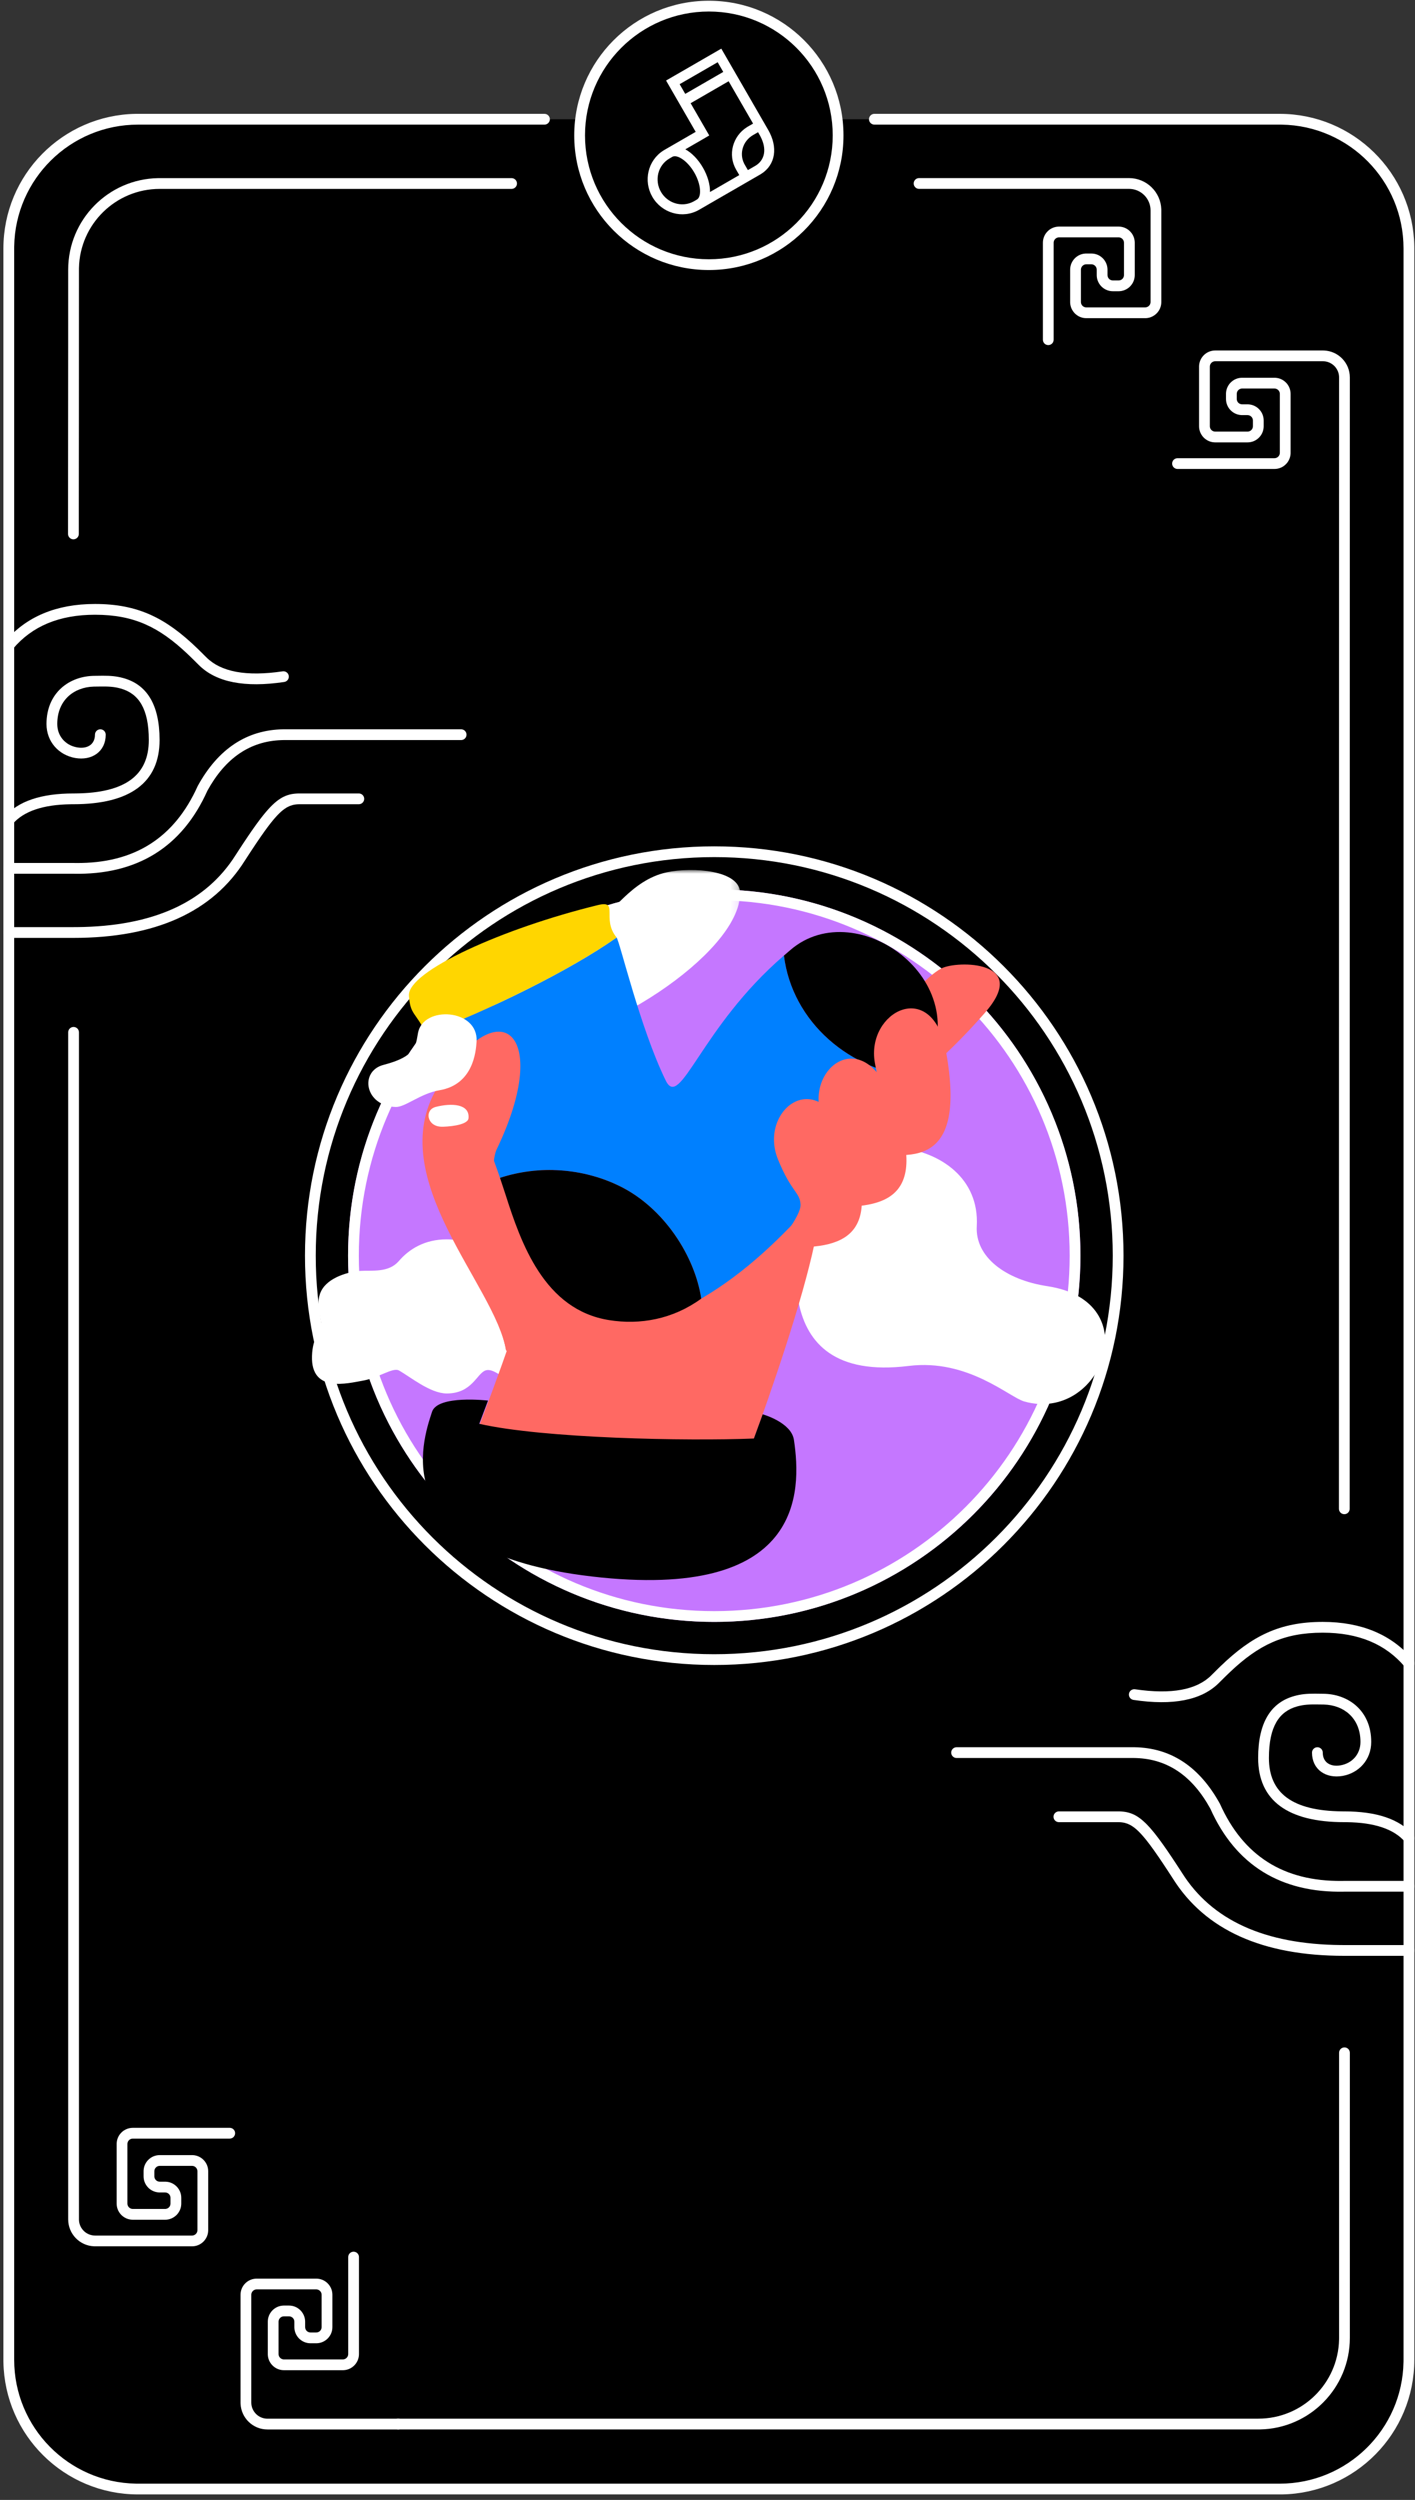 <svg xmlns="http://www.w3.org/2000/svg" xmlns:xlink="http://www.w3.org/1999/xlink" width="188" height="332" viewBox="0 0 188 332"><rect x="0" y="0" width="188" height="332" fill="#333333" stroke="none"/><defs><polygon id="a" points="0 0 32.836 0 32.836 22.866 0 22.866"/></defs><g fill="none" fill-rule="evenodd" transform="translate(.453 .099)"><path fill="#000" d="M93.612,0.593 C102.41,0.593 109.664,7.209 110.665,15.736 L168.92,15.736 C178.367,15.736 186.025,23.422 186.025,32.902 L186.025,313.287 C186.025,322.768 178.367,330.454 168.92,330.454 L17.821,330.454 C8.374,330.454 0.715,322.768 0.715,313.287 L0.715,32.902 C0.715,23.422 8.374,15.736 17.821,15.736 L76.558,15.736 C77.559,7.209 84.813,0.593 93.612,0.593 Z"/><path fill="#FFF" d="M94.444,112.297 C124.475,112.297 148.82,136.635 148.82,166.657 C148.82,196.68 124.475,221.018 94.444,221.018 C64.412,221.018 40.067,196.68 40.067,166.657 C40.067,136.635 64.412,112.297 94.444,112.297 Z M94.444,113.728 C65.203,113.728 41.498,137.425 41.498,166.657 C41.498,195.89 65.203,219.587 94.444,219.587 C123.685,219.587 147.389,195.89 147.389,166.657 C147.389,137.425 123.685,113.728 94.444,113.728 Z"/><ellipse cx="94.444" cy="166.657" fill="#C577FF" rx="48.653" ry="48.638"/><path fill="#FFF" d="M94.444,118.019 C121.314,118.019 143.096,139.795 143.096,166.657 C143.096,193.52 121.314,215.296 94.444,215.296 C67.573,215.296 45.791,193.52 45.791,166.657 C45.791,139.795 67.573,118.019 94.444,118.019 Z M94.444,119.45 C68.364,119.45 47.222,140.585 47.222,166.657 C47.222,192.73 68.364,213.865 94.444,213.865 C120.523,213.865 141.665,192.73 141.665,166.657 C141.665,140.585 120.523,119.45 94.444,119.45 Z"/><g transform="translate(40.995 115.44)"><path fill="#FF6963" d="M74.903,21.696 C78.327,18.074 81.559,14.133 83.637,13.067 C85.715,12.002 95.474,12.002 89.444,18.926 C83.415,25.849 78.443,29.221 78.443,29.221 L74.903,21.696 Z"/><path fill="#FFF" d="M94.64 70.582C104.87 73.451 111.159 57.304 97.714 55.272 92.13 54.429 88.099 51.38 88.328 47.313 89.044 34.586 67.618 33.259 65.539 43.926 64.589 48.795 59.67 68.293 79.291 65.861 87.159 64.887 92.643 70.022 94.64 70.582M27.135 68.404C32.754 69.979 36.609 59.286 29.218 58.169 26.153 57.706 24.062 56.034 24.062 53.797 24.062 51.005 21.176 49.049 17.9 49.051 14.974 49.051 12.9 50.354 11.542 51.934 10.183 53.514 7.969 53.145 6.458 53.239 4.946 53.332 2.118 54.076 1.214 55.937.309 57.798 1.465 59.961 1.214 60.775 1.099 61.144.085 62.083.004 64.539-.157 69.52 4.792 68.151 6.784 67.812 8.776 67.473 10.751 66.02 11.547 66.46 13.035 67.283 15.713 69.52 17.905 69.52 21.281 69.52 21.88 66.877 23.061 66.46 24.241 66.043 26.038 68.096 27.135 68.404M73.712 23.851C74.566 25.322 77.133 24.424 76.71 22.404 76.581 21.789 75.36 19.719 74.454 18.97 73.368 18.069 72.548 21.849 73.712 23.851"/><g transform="translate(24.056)"><mask id="b" fill="#fff"><use xlink:href="#a"/></mask><path fill="#FFF" d="M23.109,0.302 C18.29,1.321 15.677,6.148 13.764,6.83 C12.896,7.14 9.711,6.736 4.859,9.921 C-2.574,14.802 -0.498,22.552 4.542,22.85 C13.395,23.373 32.798,11.27 32.836,3.084 C32.844,0.033 26.551,-0.425 23.109,0.302" mask="url(#b)"/></g><path fill="#FF6963" d="M31.755,41.886 C31.408,51.937 18.849,82.315 18.849,82.315 L54.097,87.832 C54.097,87.832 66.905,55.503 67.526,44.638 C68.148,33.774 31.755,41.886 31.755,41.886"/><path fill="#FF6963" d="M31.038,50.128 C38.95,42.491 20.952,19.31 16.631,28.93 C10.933,41.632 24.367,55.169 25.792,63.809 C38.336,71.536 27.634,42.084 27.634,42.084 L31.038,50.128 Z"/><path fill="#0080FF" d="M47.004,27.964 C48.947,31.929 51.622,20.913 62.704,11.363 C63.771,20.093 71.401,26.897 80.893,27.584 C80.209,28.596 79.422,29.545 78.541,30.417 C70.93,37.992 63.662,49.94 51.718,56.926 C50.88,51.292 46.764,44.87 40.907,41.994 C36.002,39.58 30.225,39.177 24.983,40.884 C20.966,29.068 18.717,29.313 15.16,21.746 C23.391,18.693 34.377,13.281 40.471,8.966 C40.909,9.504 43.591,20.998 47.004,27.964"/><path fill="#000" d="M40.907 41.994C46.764 44.87 50.88 51.292 51.718 56.926 47.899 59.701 43.549 60.423 39.485 59.778 30.86 58.408 27.781 49.577 25.692 43.028 25.461 42.307 25.223 41.592 24.983 40.884 30.225 39.177 36.002 39.58 40.907 41.994M62.708 11.363 63.552 10.636C72.486 2.924 89.207 15.206 80.896 27.584 71.404 26.897 63.775 20.093 62.708 11.363"/><path fill="#FFD600" d="M12.883,16.698 C12.661,13.433 25.506,7.707 37.965,4.664 C40.863,3.956 38.414,6.439 40.475,8.966 C34.377,13.281 23.391,18.693 15.16,21.75 C13.785,18.827 13.063,19.313 12.883,16.698"/><path fill="#FF6963" d="M72.03,36.903 C80.216,38.905 86.893,39.065 84.26,24.171 C82.486,14.136 73.58,18.806 74.788,25.604 C75.607,30.21 76.466,31.998 76.466,31.998 L72.03,36.903 Z"/><path fill="#FF6963" d="M67.526,44.638 C75.979,45.132 82.562,44.078 76.827,29.948 C72.963,20.426 65.217,26.612 67.84,33.059 C69.618,37.429 70.838,39.028 70.838,39.028 L67.526,44.638 Z"/><path fill="#FF6963" d="M61.605 50.016C70.057 50.51 76.64 49.456 70.905 35.326 67.041 25.804 59.296 31.99 61.919 38.439 63.697 42.809 64.815 42.763 64.916 44.407 65.016 46.001 61.605 50.016 61.605 50.016M24.55 37.078C32.101 21.391 24.656 15.509 16.635 28.93 9.44 40.969 24.367 55.169 25.792 63.809 25.868 54.973 22.957 40.394 24.55 37.078"/><path fill="#FFF" d="M21.872 22.766C22.116 18.422 14.804 17.969 14.095 21.609 13.771 23.272 13.916 24.746 9.512 25.878 6.28 26.709 7.001 31.361 11.136 31.472 12.394 31.506 14.426 29.671 16.951 29.247 21.406 28.495 21.793 24.154 21.872 22.766M16.438 31.465C14.918 31.856 15.257 34.043 17.201 34.095 17.792 34.111 20.701 33.952 20.798 32.978 20.994 31.022 18.508 30.933 16.438 31.465"/><path fill="#000" d="M64.032,75.671 C63.68,73.34 59.885,72.287 59.885,72.287 L58.715,75.5 C49.821,75.868 30.697,75.483 22.234,73.548 L22.228,73.548 L23.391,70.463 C23.391,70.463 16.701,69.676 15.954,71.954 C14.686,75.819 9.514,90.586 37.175,93.821 C65.249,97.105 65.084,82.638 64.032,75.671"/></g><path fill="#FFF" d="M71.888,15.021 C72.283,15.021 72.603,15.341 72.603,15.736 C72.603,16.103 72.327,16.405 71.971,16.446 L71.888,16.451 L17.887,16.451 C8.889,16.451 1.578,23.67 1.433,32.63 L1.431,32.902 L1.431,313.287 C1.431,322.282 8.652,329.591 17.615,329.736 L17.887,329.739 L169.569,329.739 C178.567,329.739 185.878,322.52 186.023,313.559 L186.025,313.287 L186.025,32.902 C186.025,23.907 178.804,16.599 169.841,16.453 L169.569,16.451 L115.718,16.451 C115.323,16.451 115.003,16.131 115.003,15.736 C115.003,15.369 115.279,15.067 115.635,15.025 L115.718,15.021 L169.569,15.021 C179.349,15.021 187.296,22.867 187.454,32.607 L187.456,32.902 L187.456,313.287 C187.456,323.064 179.607,331.009 169.865,331.169 L169.569,331.169 L17.887,331.169 C8.107,331.169 0.16,323.322 0.002,313.583 L0,313.287 L0,32.902 C0,23.125 7.849,15.181 17.591,15.021 L17.887,15.021 L71.888,15.021 Z"/><g fill="#FFF" transform="matrix(1 0 0 -1 0 124.457)"><path d="M0.246,15.087 C0.544,14.828 0.996,14.859 1.255,15.157 C2.702,16.819 5.258,17.699 8.961,17.75 L9.301,17.752 C16.801,17.752 20.749,20.613 20.749,26.278 C20.749,31.101 18.971,33.67 15.93,34.507 C15.052,34.748 14.288,34.821 13.181,34.818 L12.163,34.804 C8.766,34.804 5.724,32.553 5.724,28.408 C5.724,26.029 7.377,24.274 9.535,23.893 C11.727,23.506 13.594,24.721 13.594,26.988 C13.594,27.383 13.274,27.703 12.879,27.703 C12.484,27.703 12.163,27.383 12.163,26.988 C12.163,25.703 11.17,25.057 9.783,25.302 C8.278,25.567 7.155,26.76 7.155,28.408 C7.155,31.586 9.384,33.301 11.996,33.371 L12.673,33.381 C13.953,33.406 14.708,33.359 15.55,33.127 C17.943,32.47 19.318,30.482 19.318,26.278 C19.318,21.592 16.187,19.253 9.603,19.184 L9.301,19.182 C5.039,19.182 1.983,18.171 0.176,16.096 C-0.084,15.799 -0.052,15.347 0.246,15.087 Z"/><path d="M9.286,8.521 C17.755,8.335 23.744,12.05 27.1,19.542 C29.499,23.903 32.763,26.119 36.943,26.266 L37.205,26.273 L60.816,26.273 C61.211,26.273 61.531,26.593 61.531,26.988 C61.531,27.355 61.255,27.657 60.899,27.698 L60.816,27.703 L37.195,27.703 C32.338,27.633 28.533,25.115 25.82,20.18 C22.721,13.266 17.374,9.877 9.644,9.946 L9.301,9.951 L0.715,9.951 C0.32,9.951 1.56605399e-05,9.631 1.56605399e-05,9.236 C1.56605399e-05,8.869 0.276,8.567 0.632,8.526 L0.715,8.521 L9.286,8.521 Z"/><path d="M9.301 0C20.154 0 27.781 3.418 32.082 10.268L32.784 11.346 33.428 12.319 33.876 12.983 34.297 13.592 34.691 14.15 35.062 14.657 35.297 14.969 35.523 15.26 35.741 15.531 35.951 15.783C35.986 15.823 36.02 15.863 36.053 15.902L36.253 16.126 36.446 16.332C36.509 16.398 36.572 16.461 36.633 16.522L36.816 16.695 36.993 16.852 37.167 16.994C37.311 17.106 37.451 17.203 37.589 17.287L37.755 17.381C37.974 17.498 38.19 17.582 38.41 17.64L38.575 17.679C38.603 17.685 38.631 17.69 38.659 17.695L38.827 17.721 38.998 17.739C39.027 17.741 39.056 17.743 39.085 17.744L39.262 17.751 47.222 17.752C47.617 17.752 47.937 18.072 47.937 18.467 47.937 18.834 47.661 19.136 47.305 19.178L47.222 19.182 39.352 19.182C39.273 19.182 39.195 19.181 39.118 19.179L38.891 19.168C38.107 19.115 37.422 18.912 36.716 18.447L36.514 18.307C36.175 18.061 35.829 17.753 35.462 17.372L35.239 17.134C35.202 17.093 35.164 17.051 35.126 17.008L34.895 16.742C34.855 16.697 34.816 16.65 34.776 16.602L34.535 16.308 34.286 15.993 34.029 15.657 33.764 15.3 33.489 14.922 33.204 14.521 32.908 14.097 32.601 13.649 32.118 12.932 31.78 12.423 31.248 11.611 30.875 11.037C26.915 4.73 19.9 1.522 9.739 1.432L9.301 1.431.715 1.431C.32 1.431 0 1.11 0.0.715 0.0.348.276.046.632.005L.715 0 9.301 0ZM25.962 36.24C28.274 33.934 32.072 33.208 37.31 33.986 37.701 34.045 37.971 34.408 37.913 34.799 37.855 35.19 37.491 35.46 37.1 35.401 32.265 34.683 28.905 35.325 26.972 37.252L26.044 38.173 25.73 38.478C21.59 42.468 17.898 44.347 12.17 44.347 7.026 44.347 3.006 42.666.169 39.304-.086 39.003-.048 38.551.254 38.297.556 38.042 1.008 38.08 1.262 38.382 3.813 41.405 7.429 42.916 12.17 42.916 17.361 42.916 20.696 41.275 24.488 37.685L25.025 37.168 25.584 36.616 25.962 36.24Z"/></g><path fill="#FFF" d="M178.175 271.802C178.542 271.802 178.845 272.078 178.886 272.434L178.891 272.517 178.891 310.379C178.891 317.018 173.57 322.413 166.959 322.537L166.727 322.539 52.461 322.539C52.066 322.539 51.746 322.218 51.746 321.823 51.746 321.457 52.022 321.154 52.378 321.113L52.461 321.108 166.727 321.108C172.58 321.108 177.338 316.425 177.457 310.604L177.46 310.379 177.46 272.517C177.46 272.122 177.78 271.802 178.175 271.802ZM67.517 23.557C67.912 23.557 68.233 23.877 68.233 24.272 68.233 24.639 67.957 24.941 67.601 24.982L67.517 24.987 20.769 24.987C14.917 24.987 10.159 29.67 10.039 35.492L10.037 35.716 10.03 55.092 10.017 67.387 10.017 70.812C10.017 71.207 9.696 71.527 9.301 71.527 8.934 71.527 8.632 71.251 8.591 70.895L8.586 70.812 8.589 64.067 8.604 46.112 8.606 35.716C8.606 29.078 13.927 23.682 20.538 23.559L20.769 23.557 67.517 23.557ZM93.728 0C103.607 0 111.615 8.006 111.615 17.882 111.615 27.757 103.607 35.763 93.728 35.763 83.849 35.763 75.841 27.757 75.841 17.882 75.841 8.006 83.849 0 93.728 0ZM93.728 1.431C84.64 1.431 77.272 8.796 77.272 17.882 77.272 26.967 84.64 34.333 93.728 34.333 102.817 34.333 110.184 26.967 110.184 17.882 110.184 8.796 102.817 1.431 93.728 1.431Z"/><path fill="#FFF" d="M18.546,3.629 L18.546,16.095 C18.546,18.724 17.092,20.603 14.796,20.687 L14.635,20.69 L14.635,20.688 L5.295,20.688 C2.751,20.688 0.771,18.589 0.771,16.094 C0.771,13.653 2.666,11.591 5.129,11.502 L5.295,11.499 L10.073,11.498 L10.073,3.629 L18.546,3.629 Z M17.226,15.68 L16.456,15.681 C14.891,15.681 13.618,16.877 13.543,18.374 L13.539,18.515 L13.539,19.366 L14.635,19.367 L14.635,19.369 C16.173,19.369 17.164,18.188 17.223,16.276 L17.226,16.095 L17.226,15.68 Z M5.724,12.82 L5.295,12.82 C3.498,12.82 2.091,14.311 2.091,16.094 C2.091,17.825 3.419,19.282 5.142,19.364 L5.295,19.367 L5.724,19.367 C6.437,19.367 7.21,17.95 7.21,16.094 C7.21,14.297 6.486,12.912 5.793,12.824 L5.724,12.82 Z M17.225,7.867 L11.393,7.867 L11.394,12.815 L10.732,12.815 L10.732,12.82 L7.723,12.819 C8.233,13.66 8.531,14.827 8.531,16.094 C8.531,17.36 8.233,18.527 7.723,19.368 L12.218,19.366 L12.218,18.515 C12.218,16.269 14.034,14.445 16.297,14.363 L16.456,14.36 L17.226,14.36 L17.225,7.867 Z M17.225,4.95 L11.393,4.95 L11.393,6.437 L17.225,6.437 L17.225,4.95 Z" transform="rotate(-30 62.061 -138.38)"/><path fill="#FFF" d="M25.062,136.283 C26.205,136.283 27.14,137.177 27.205,138.303 L27.209,138.429 L27.209,146.252 C27.209,147.394 26.315,148.329 25.188,148.394 L25.062,148.397 L20.769,148.397 C19.626,148.397 18.692,147.504 18.626,146.378 L18.623,146.252 L18.623,145.582 C18.623,144.439 19.516,143.505 20.643,143.44 L20.769,143.436 L21.485,143.436 C21.852,143.436 22.154,143.16 22.195,142.804 L22.2,142.721 L22.2,141.96 C22.2,141.593 21.924,141.291 21.568,141.25 L21.485,141.245 L17.192,141.245 C16.825,141.245 16.522,141.521 16.481,141.877 L16.476,141.96 L16.476,149.873 C16.476,150.24 16.753,150.543 17.108,150.584 L17.192,150.589 L30.07,150.589 C30.466,150.589 30.786,150.909 30.786,151.304 C30.786,151.671 30.51,151.973 30.154,152.014 L30.07,152.019 L17.192,152.019 C16.049,152.019 15.114,151.126 15.049,149.999 L15.045,149.873 L15.045,141.96 C15.045,140.817 15.939,139.883 17.066,139.818 L17.192,139.814 L21.485,139.814 C22.628,139.814 23.562,140.708 23.627,141.834 L23.631,141.96 L23.631,142.721 C23.631,143.863 22.738,144.798 21.611,144.863 L21.485,144.867 L20.769,144.867 C20.402,144.867 20.1,145.143 20.059,145.498 L20.054,145.582 L20.054,146.252 C20.054,146.618 20.33,146.921 20.686,146.962 L20.769,146.967 L25.062,146.967 C25.429,146.967 25.731,146.691 25.773,146.335 L25.778,146.252 L25.778,138.429 C25.778,138.062 25.501,137.76 25.146,137.719 L25.062,137.714 L12.183,137.714 C11.04,137.714 10.106,138.607 10.041,139.734 L10.037,139.86 L10.037,297.504 C10.037,297.899 9.717,298.22 9.321,298.22 C8.955,298.22 8.652,297.943 8.611,297.588 L8.606,297.504 L8.606,139.86 C8.606,137.936 10.124,136.368 12.028,136.287 L12.183,136.283 L25.062,136.283 Z" transform="matrix(1 0 0 -1 0 434.503)"/><path fill="#FFF" d="M53.429,299.902 C53.796,299.902 54.098,300.179 54.14,300.534 L54.144,300.618 L54.144,317.995 C54.144,319.918 52.626,321.487 50.722,321.568 L50.567,321.571 L36.257,321.571 C35.114,321.571 34.18,320.678 34.115,319.551 L34.111,319.425 L34.111,311.512 C34.111,310.369 35.005,309.435 36.131,309.37 L36.257,309.366 L40.55,309.366 C41.693,309.366 42.628,310.26 42.693,311.386 L42.697,311.512 L42.697,312.273 C42.697,313.415 41.803,314.35 40.676,314.415 L40.55,314.418 L39.835,314.418 C39.468,314.418 39.165,314.695 39.124,315.05 L39.119,315.134 L39.119,315.804 C39.119,316.17 39.396,316.473 39.751,316.514 L39.835,316.519 L44.128,316.519 C44.495,316.519 44.797,316.243 44.838,315.887 L44.843,315.804 L44.843,307.981 C44.843,307.614 44.567,307.312 44.211,307.271 L44.128,307.266 L31.249,307.266 C30.854,307.266 30.534,306.946 30.534,306.551 C30.534,306.184 30.81,305.881 31.166,305.84 L31.249,305.835 L44.128,305.835 C45.271,305.835 46.205,306.729 46.271,307.855 L46.274,307.981 L46.274,315.804 C46.274,316.946 45.381,317.881 44.254,317.946 L44.128,317.949 L39.835,317.949 C38.692,317.949 37.757,317.056 37.692,315.93 L37.688,315.804 L37.688,315.134 C37.688,313.991 38.582,313.057 39.709,312.992 L39.835,312.988 L40.55,312.988 C40.917,312.988 41.22,312.712 41.261,312.356 L41.266,312.273 L41.266,311.512 C41.266,311.145 40.99,310.843 40.634,310.802 L40.55,310.797 L36.257,310.797 C35.89,310.797 35.588,311.073 35.547,311.429 L35.542,311.512 L35.542,319.425 C35.542,319.792 35.818,320.094 36.174,320.136 L36.257,320.141 L50.567,320.141 C51.71,320.141 52.645,319.247 52.71,318.121 L52.713,317.995 L52.713,300.618 C52.713,300.223 53.034,299.902 53.429,299.902 Z" transform="rotate(90 42.339 310.737)"/><path fill="#FFF" d="M142.759,18.192 C143.902,18.192 144.836,19.086 144.902,20.212 L144.905,20.338 L144.905,28.161 C144.905,29.303 144.012,30.237 142.885,30.303 L142.759,30.306 L138.466,30.306 C137.323,30.306 136.388,29.413 136.323,28.287 L136.32,28.161 L136.32,27.491 C136.32,26.348 137.213,25.414 138.34,25.349 L138.466,25.345 L139.181,25.345 C139.548,25.345 139.851,25.069 139.892,24.713 L139.897,24.63 L139.897,23.869 C139.897,23.502 139.621,23.2 139.265,23.159 L139.181,23.154 L134.889,23.154 C134.522,23.154 134.219,23.43 134.178,23.786 L134.173,23.869 L134.173,31.782 C134.173,32.149 134.449,32.451 134.805,32.493 L134.889,32.498 L147.767,32.498 C148.162,32.498 148.483,32.818 148.483,33.213 C148.483,33.58 148.206,33.882 147.851,33.923 L147.767,33.928 L134.889,33.928 C133.745,33.928 132.811,33.035 132.746,31.908 L132.742,31.782 L132.742,23.869 C132.742,22.726 133.636,21.792 134.762,21.727 L134.889,21.723 L139.181,21.723 C140.325,21.723 141.259,22.616 141.324,23.743 L141.328,23.869 L141.328,24.63 C141.328,25.772 140.434,26.707 139.308,26.772 L139.181,26.775 L138.466,26.775 C138.099,26.775 137.797,27.052 137.755,27.407 L137.75,27.491 L137.75,28.161 C137.75,28.527 138.027,28.83 138.383,28.871 L138.466,28.876 L142.759,28.876 C143.126,28.876 143.428,28.6 143.47,28.244 L143.474,28.161 L143.474,20.338 C143.474,19.971 143.198,19.669 142.842,19.628 L142.759,19.623 L130.596,19.623 C129.063,19.623 127.812,20.827 127.737,22.341 L127.734,22.484 L127.734,50.379 C127.734,50.774 127.413,51.095 127.018,51.095 C126.651,51.095 126.349,50.818 126.308,50.463 L126.303,50.379 L126.303,22.484 C126.303,20.167 128.138,18.28 130.435,18.195 L130.596,18.192 L142.759,18.192 Z" transform="rotate(90 137.393 34.643)"/><path fill="#FFF" d="M178.155,46.445 C178.522,46.445 178.824,46.721 178.866,47.077 L178.87,47.16 L178.89,197.411 C178.891,199.338 177.372,200.906 175.468,200.987 L175.313,200.99 L161.004,200.99 C159.861,200.99 158.926,200.097 158.861,198.971 L158.857,198.845 L158.857,190.931 C158.857,189.788 159.751,188.854 160.878,188.789 L161.004,188.785 L165.297,188.785 C166.44,188.785 167.374,189.679 167.439,190.805 L167.443,190.931 L167.443,191.692 C167.443,192.835 166.549,193.769 165.423,193.834 L165.297,193.838 L164.581,193.838 C164.214,193.838 163.912,194.114 163.87,194.469 L163.866,194.553 L163.866,195.223 C163.866,195.59 164.142,195.892 164.498,195.933 L164.581,195.938 L168.874,195.938 C169.241,195.938 169.543,195.662 169.585,195.306 L169.589,195.223 L169.589,187.4 C169.589,187.033 169.313,186.731 168.957,186.69 L168.874,186.685 L155.995,186.685 C155.6,186.685 155.28,186.365 155.28,185.97 C155.28,185.603 155.556,185.301 155.912,185.259 L155.995,185.254 L168.874,185.254 C170.017,185.254 170.951,186.148 171.017,187.274 L171.02,187.4 L171.02,195.223 C171.02,196.366 170.127,197.3 169,197.365 L168.874,197.369 L164.581,197.369 C163.438,197.369 162.504,196.475 162.438,195.349 L162.435,195.223 L162.435,194.553 C162.435,193.41 163.328,192.476 164.455,192.411 L164.581,192.407 L165.297,192.407 C165.663,192.407 165.966,192.131 166.007,191.775 L166.012,191.692 L166.012,190.931 C166.012,190.564 165.736,190.262 165.38,190.221 L165.297,190.216 L161.004,190.216 C160.637,190.216 160.334,190.492 160.293,190.848 L160.288,190.931 L160.288,198.845 C160.288,199.211 160.564,199.514 160.92,199.555 L161.004,199.56 L175.313,199.56 C176.456,199.56 177.391,198.667 177.456,197.54 L177.459,197.414 L177.439,47.161 C177.439,46.766 177.76,46.445 178.155,46.445 Z" transform="matrix(1 0 0 -1 0 247.436)"/><g fill="#FFF" transform="rotate(180 93.728 129.821)"><path d="M0.246,15.087 C0.544,14.828 0.996,14.859 1.255,15.157 C2.702,16.819 5.258,17.699 8.961,17.75 L9.301,17.752 C16.801,17.752 20.749,20.613 20.749,26.278 C20.749,31.101 18.971,33.67 15.93,34.507 C15.052,34.748 14.288,34.821 13.181,34.818 L12.163,34.804 C8.766,34.804 5.724,32.553 5.724,28.408 C5.724,26.029 7.377,24.274 9.535,23.893 C11.727,23.506 13.594,24.721 13.594,26.988 C13.594,27.383 13.274,27.703 12.879,27.703 C12.484,27.703 12.163,27.383 12.163,26.988 C12.163,25.703 11.17,25.057 9.783,25.302 C8.278,25.567 7.155,26.76 7.155,28.408 C7.155,31.586 9.384,33.301 11.996,33.371 L12.673,33.381 C13.953,33.406 14.708,33.359 15.55,33.127 C17.943,32.47 19.318,30.482 19.318,26.278 C19.318,21.592 16.187,19.253 9.603,19.184 L9.301,19.182 C5.039,19.182 1.983,18.171 0.176,16.096 C-0.084,15.799 -0.052,15.347 0.246,15.087 Z"/><path d="M9.286,8.521 C17.755,8.335 23.744,12.05 27.1,19.542 C29.499,23.903 32.763,26.119 36.943,26.266 L37.205,26.273 L60.816,26.273 C61.211,26.273 61.531,26.593 61.531,26.988 C61.531,27.355 61.255,27.657 60.899,27.698 L60.816,27.703 L37.195,27.703 C32.338,27.633 28.533,25.115 25.82,20.18 C22.721,13.266 17.374,9.877 9.644,9.946 L9.301,9.951 L0.715,9.951 C0.32,9.951 1.566054e-05,9.631 1.566054e-05,9.236 C1.566054e-05,8.869 0.276,8.567 0.632,8.526 L0.715,8.521 L9.286,8.521 Z"/><path d="M9.301-5.68252066e-14C20.154-5.68252066e-14 27.781 3.418 32.082 10.268L32.784 11.346 33.428 12.319 33.876 12.983 34.297 13.592 34.691 14.15 35.062 14.657 35.297 14.969 35.523 15.26 35.741 15.531 35.951 15.783C35.986 15.823 36.02 15.863 36.053 15.902L36.253 16.126 36.446 16.332C36.509 16.398 36.572 16.461 36.633 16.522L36.816 16.695 36.993 16.852 37.167 16.994C37.311 17.106 37.451 17.203 37.589 17.287L37.755 17.381C37.974 17.498 38.19 17.582 38.41 17.64L38.575 17.679C38.603 17.685 38.631 17.69 38.659 17.695L38.827 17.721 38.998 17.739C39.027 17.741 39.056 17.743 39.085 17.744L39.262 17.751 47.222 17.752C47.617 17.752 47.937 18.072 47.937 18.467 47.937 18.834 47.661 19.136 47.305 19.178L47.222 19.182 39.352 19.182C39.273 19.182 39.195 19.181 39.118 19.179L38.891 19.168C38.107 19.115 37.422 18.912 36.716 18.447L36.514 18.307C36.175 18.061 35.829 17.753 35.462 17.372L35.239 17.134C35.202 17.093 35.164 17.051 35.126 17.008L34.895 16.742C34.855 16.697 34.816 16.65 34.776 16.602L34.535 16.308 34.286 15.993 34.029 15.657 33.764 15.3 33.489 14.922 33.204 14.521 32.908 14.097 32.601 13.649 32.118 12.932 31.78 12.423 31.248 11.611 30.875 11.037C26.915 4.73 19.9 1.522 9.739 1.432L9.301 1.431.715 1.431C.32 1.431 0 1.11 0.0.715 0.0.348.276.046.632.005L.715-5.68252066e-14 9.301-5.68252066e-14ZM25.962 36.24C28.274 33.934 32.072 33.208 37.31 33.986 37.701 34.045 37.971 34.408 37.913 34.799 37.855 35.19 37.491 35.46 37.1 35.401 32.265 34.683 28.905 35.325 26.972 37.252L26.044 38.173 25.73 38.478C21.59 42.468 17.898 44.347 12.17 44.347 7.026 44.347 3.006 42.666.169 39.304-.086 39.003-.048 38.551.254 38.297.556 38.042 1.008 38.08 1.262 38.382 3.813 41.405 7.429 42.916 12.17 42.916 17.361 42.916 20.696 41.275 24.488 37.685L25.025 37.168 25.584 36.616 25.962 36.24Z"/></g></g></svg>